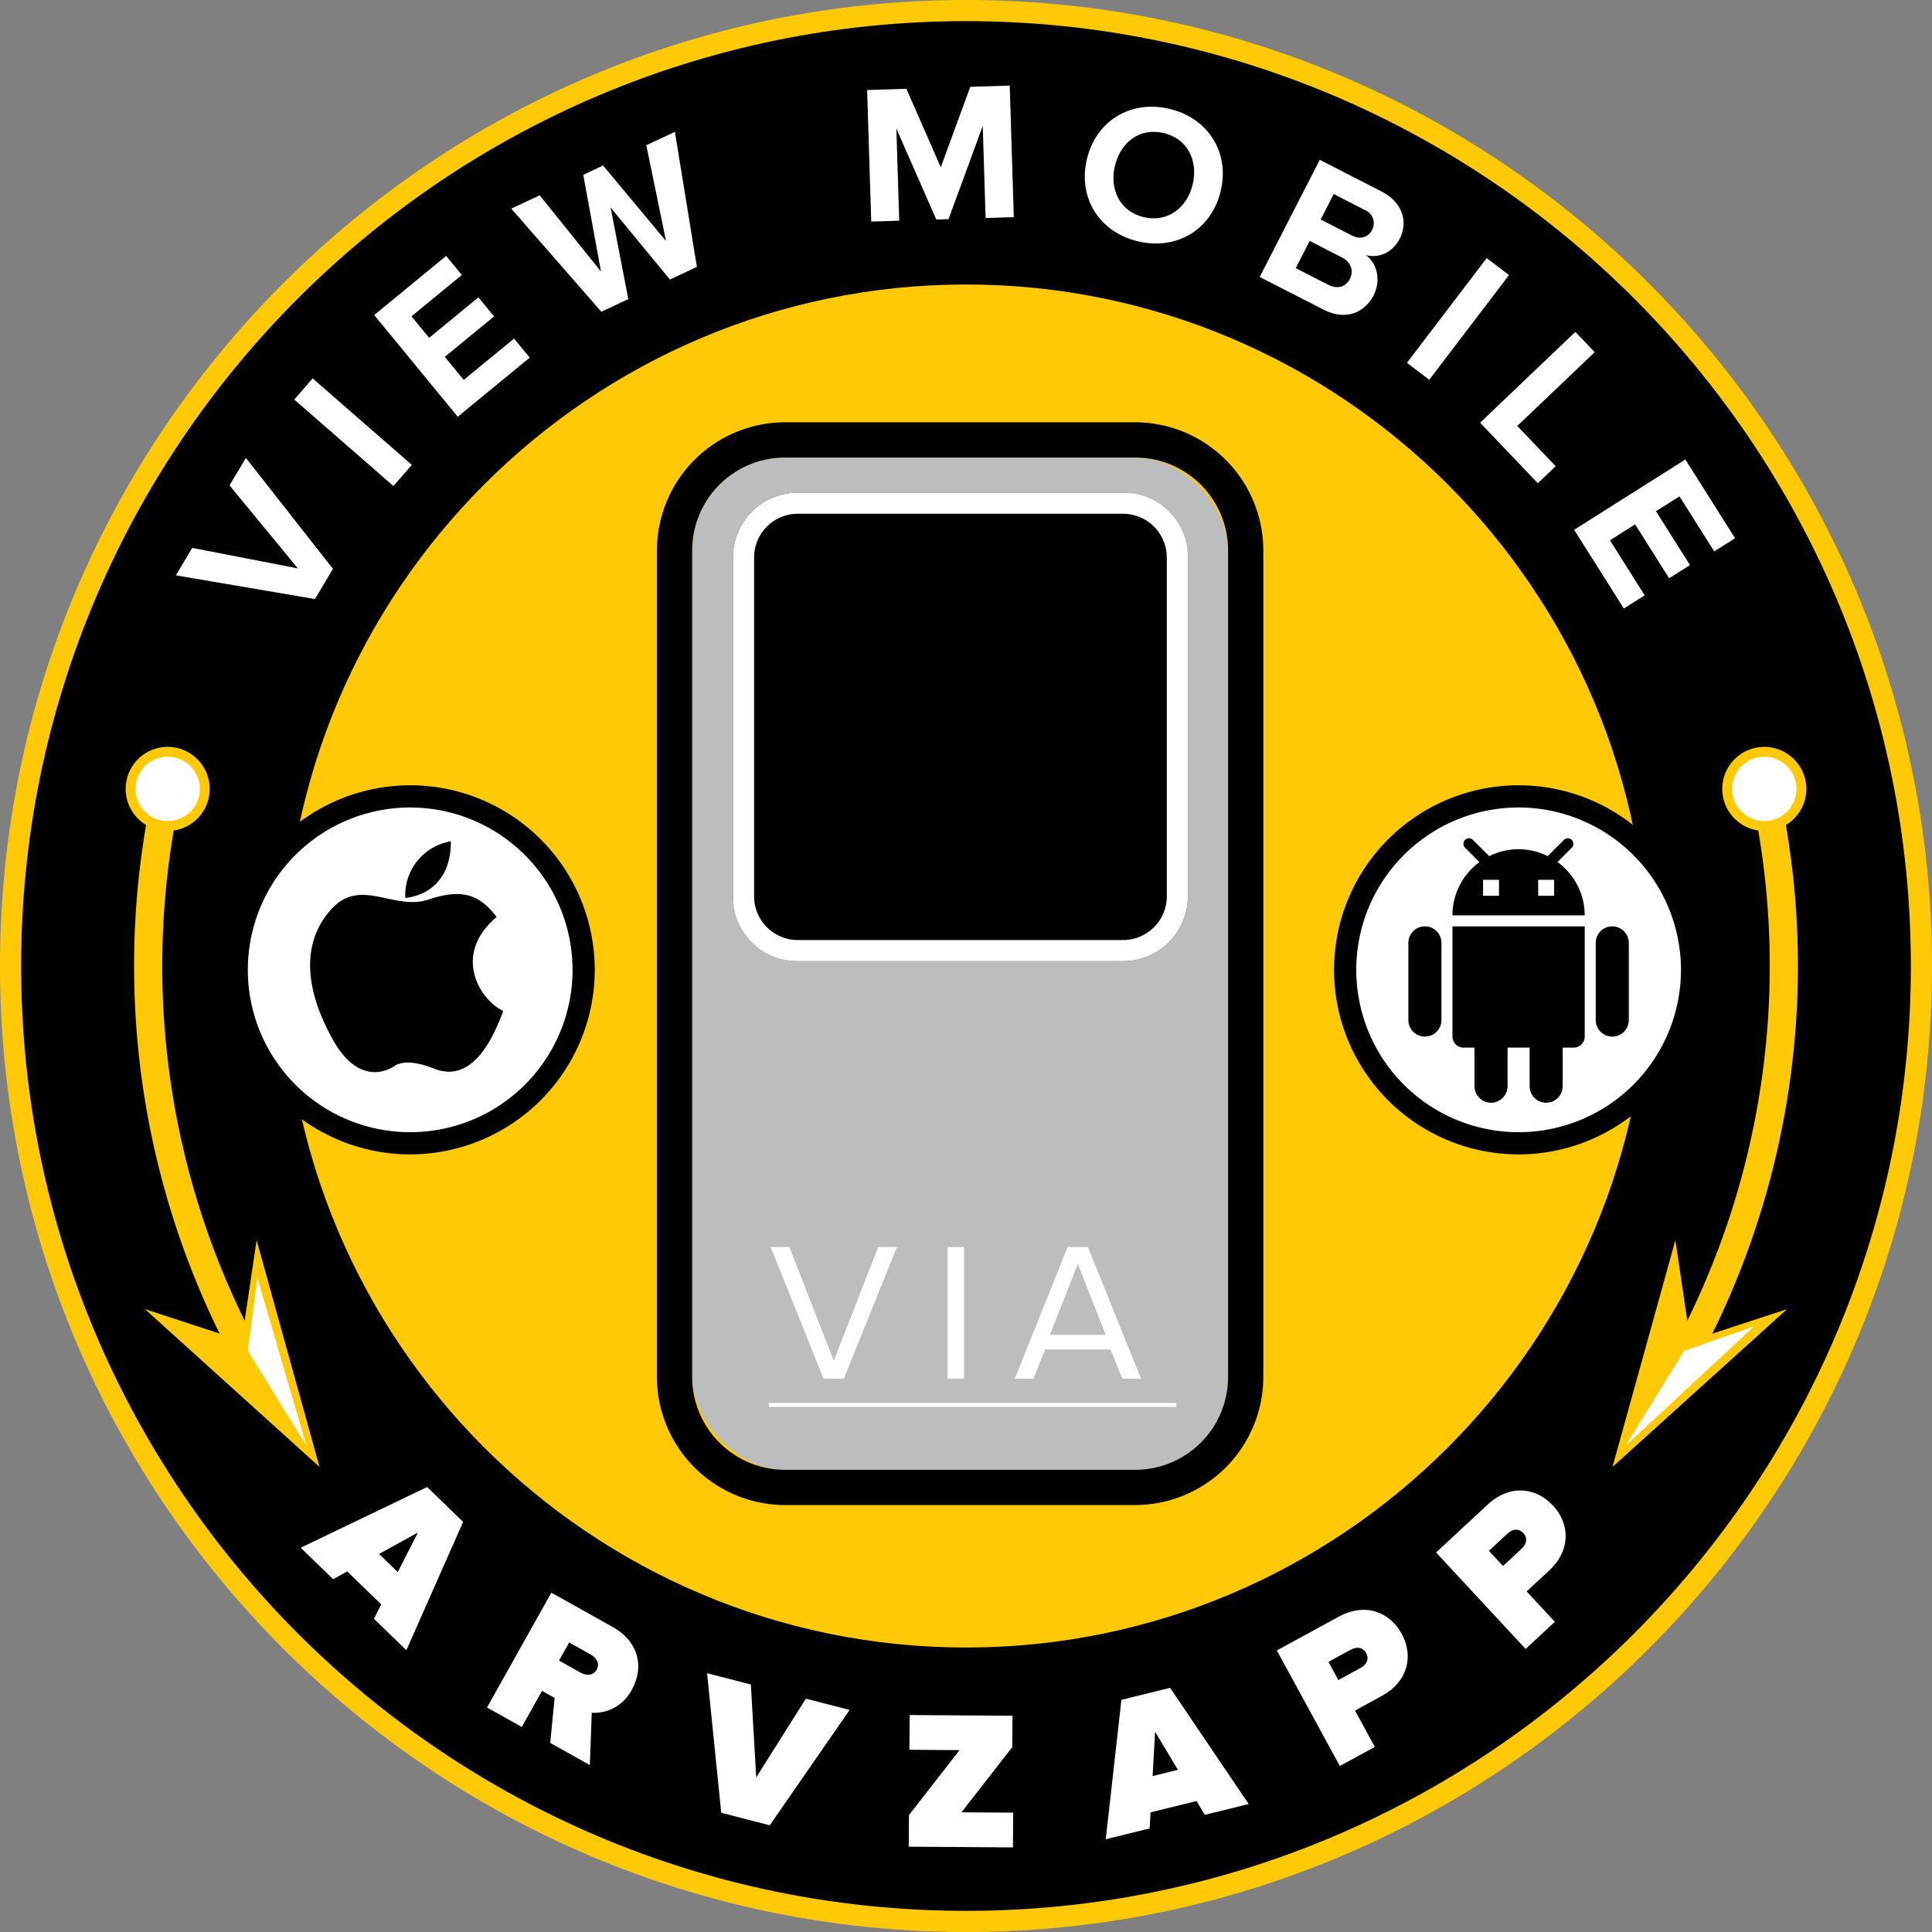<svg xmlns="http://www.w3.org/2000/svg" width="550.508" height="550.509" viewBox="0 0 550.508 550.509">
    <rect x="0" y="0" width="550.508" height="550.509" fill="#808080" stroke="none"/>
    <defs>
        <style>
            .cls-1{fill:#ffca05}.cls-2{fill:#fff}
        </style>
    </defs>
    <g id="Group_103" transform="translate(-685.613 -6263.993)">
        <g id="Group_86">
            <circle id="Ellipse_14" cx="272.242" cy="272.242" r="272.242" transform="translate(688.625 6267.005)"/>
            <path id="Path_140" d="M960.867 6814.5c-151.777 0-275.254-123.479-275.254-275.254s123.477-275.255 275.254-275.255 275.254 123.478 275.254 275.255S1112.644 6814.5 960.867 6814.5zm0-544.485c-148.455 0-269.23 120.776-269.23 269.231s120.775 269.23 269.23 269.23 269.23-120.776 269.23-269.23-120.775-269.229-269.23-269.229z" class="cls-1"/>
        </g>
        <g id="Group_87">
            <circle id="Ellipse_15" cx="191.179" cy="191.179" r="191.179" class="cls-1" transform="translate(769.688 6348.068)"/>
            <path id="Path_141" d="M960.867 6733.439c-107.078 0-194.191-87.114-194.191-194.191s87.113-194.192 194.191-194.192 194.193 87.114 194.193 194.192-87.115 194.191-194.193 194.191zm0-382.359c-103.756 0-188.167 84.412-188.167 188.168s84.411 188.167 188.167 188.167 188.169-84.411 188.169-188.167-84.413-188.168-188.169-188.168z" class="cls-1"/>
        </g>
        <g id="Group_90">
            <path id="Path_142" d="M753.175 6653.559a237.235 237.235 0 0 1-23.607-166.243l7.84 1.753a229.219 229.219 0 0 0 22.8 160.619z" class="cls-1"/>
            <g id="Group_88">
                <path id="Path_143" d="M758.733 6617.364l-4.263 28.691-27.561-9.039 49.752 44.975z" class="cls-1"/>
                <path id="Path_144" d="M758.916 6627.977l14.019 47.983-16.683-27.018z" class="cls-2"/>
            </g>
            <g id="Group_89">
                <path id="Path_145" d="M743.664 6491.3a10.569 10.569 0 1 0-12.778 7.756 10.572 10.572 0 0 0 12.778-7.756z" class="cls-2"/>
                <path id="Path_146" d="M745.029 6491.634a11.975 11.975 0 1 1-8.787-14.477 11.989 11.989 0 0 1 8.787 14.477c-1.568 6.414 1.571-6.414 0 0zm-20.534-5.022a9.164 9.164 0 1 0 11.079-6.724 9.173 9.173 0 0 0-11.079 6.724c-1.201 4.91 1.205-4.912 0 0z" class="cls-1"/>
            </g>
        </g>
        <g id="Group_93">
            <path id="Path_147" d="M1168.559 6653.559l-7.036-3.871a229.207 229.207 0 0 0 22.805-160.619l7.84-1.753a237.224 237.224 0 0 1-23.609 166.243z" class="cls-1"/>
            <g id="Group_91">
                <path id="Path_148" d="M1194.827 6637.016l-27.561 9.039-4.266-28.691-17.927 64.626z" class="cls-1"/>
                <path id="Path_149" d="M1185.421 6641.933l-36.621 34.027 16.683-27.018z" class="cls-2"/>
            </g>
            <g id="Group_92">
                <path id="Path_150" d="M1198.6 6486.279a10.569 10.569 0 1 0-7.756 12.777 10.571 10.571 0 0 0 7.756-12.777z" class="cls-2"/>
                <path id="Path_151" d="M1199.971 6485.945a11.976 11.976 0 1 1-14.478-8.788 11.991 11.991 0 0 1 14.478 8.788c1.568 6.413-1.571-6.414 0 0zm-20.535 5.021a9.164 9.164 0 1 0 6.725-11.078 9.172 9.172 0 0 0-6.725 11.078c1.201 4.91-1.2-4.909 0 0z" class="cls-1"/>
            </g>
        </g>
        <g id="Group_94">
            <path id="Path_152" d="M775.358 6434.686l-39.64-6.753 4.665-7.822 30.1 5.842-19.472-23.662 4.665-7.822 24.809 31.621z" class="cls-2"/>
            <path id="Path_153" d="M797.717 6402.479l-28.264-24.648 5.248-6.017 28.263 24.646z" class="cls-2"/>
            <path id="Path_154" d="M816.046 6382.743l-23.81-28.979 20.508-16.849 4.461 5.431-14.337 11.78 5.032 6.126 14.035-11.53 4.461 5.431-14.033 11.53 5.389 6.56 14.339-11.779 4.461 5.431z" class="cls-2"/>
            <path id="Path_155" d="M876.505 6343.646l-16.9-20.513 5.041 26.081-7.685 3.61-25.661-29.382 8.093-3.8 17.474 21.733-5.057-27.565 5.649-2.654 17.933 21.52-5.616-27.3 8.142-3.824 6.271 38.486z" class="cls-2"/>
            <path id="Path_156" d="M966.454 6326.111l-.816-26.243-9.748 26.571-3.485.109-11.379-25.914.816 26.243-7.98.247-1.165-37.482 11.182-.347 9.807 22.364 8.4-22.93 11.238-.349 1.165 37.482z" class="cls-2"/>
            <path id="Path_157" d="M995.308 6309.375c2.606-11 12.517-16.974 23.516-14.369 11.054 2.618 17.233 12.4 14.627 23.4s-12.515 16.976-23.569 14.357c-11.001-2.604-17.182-12.389-14.574-23.388zm30.154 7.141c1.62-6.84-1.539-13.021-8.271-14.615s-12.272 2.525-13.892 9.366c-1.608 6.786 1.484 13.009 8.214 14.6s12.341-2.567 13.949-9.351z" class="cls-2"/>
            <path id="Path_158" d="M1044.56 6342.907l17.106-33.374 17.562 9c6.354 3.257 7.531 8.977 5.248 13.431-2.155 4.2-6.193 5.671-9.679 4.705 3.27 2.372 4.353 7.286 2.2 11.489-2.565 5-7.97 7.288-14.325 4.031zm25.693.533c1.078-2.1.5-4.672-2.3-6.108l-9.156-4.693-3.975 7.756 9.156 4.692c2.7 1.386 5.045.755 6.275-1.647zm6.326-13.942a4.035 4.035 0 0 0-2.032-5.654l-8.9-4.565-3.72 7.256 8.906 4.565c2.399 1.23 4.667.5 5.746-1.6z" class="cls-2"/>
            <path id="Path_159" d="M1086.513 6367.373l22.726-29.838 6.352 4.837-22.726 29.839z" class="cls-2"/>
            <path id="Path_160" d="M1107.361 6384.436l27.14-25.874 5.508 5.778-22.055 21.025 10.94 11.475-5.086 4.848z" class="cls-2"/>
            <path id="Path_161" d="M1134.142 6414.954l31.7-20.029 14.172 22.431-5.939 3.753-9.909-15.682-6.7 4.234 9.7 15.349-5.942 3.754-9.7-15.35-7.175 4.534 9.909 15.683-5.94 3.753z" class="cls-2"/>
        </g>
        <g id="Group_95">
            <path id="Path_162" d="M792.161 6725.241l2.085-4.087-9.689-9.393-4.022 2.208-9.245-8.962 36.038-17.3 10.254 9.941-16.177 36.552zm12.543-24.569l-11.078 6.1 5.328 5.165z" class="cls-2"/>
            <path id="Path_163" d="M842.394 6760.623l1.257-12.833-3.581-2.008-5.771 10.3-9.911-5.553 18.331-32.725 17.467 9.785c7.654 4.287 8.917 11.7 5.481 17.831a12.089 12.089 0 0 1-11.439 6.613l-.549 14.9zm13.242-20.879c.991-1.769-.141-3.432-1.808-4.367l-6.035-3.377-2.885 5.152 6.034 3.381c1.669.929 3.679 1.027 4.694-.789z" class="cls-2"/>
            <path id="Path_164" d="M891.123 6780.529l-4.034-39.763 12.468 3.21 1.539 26.466 14.141-22.422 12.466 3.214-22.752 32.86z" class="cls-2"/>
            <path id="Path_165" d="M944.548 6790.193l.064-9 14.416-18.516-14.286-.1.07-9.9 29.3.206-.063 8.94-14.47 18.572 14.733.1-.069 9.9z" class="cls-2"/>
            <path id="Path_166" d="M1028.921 6781.123l-2.361-3.94-13.105 3.228-.263 4.583-12.505 3.077 4.465-39.73 13.872-3.416 22.4 33.117zm-14.172-23.677l-.712 12.629 7.209-1.777z" class="cls-2"/>
            <path id="Path_167" d="M1067.392 6767.2l-17.957-32.925 17.574-9.585c7.7-4.2 14.645-1.326 18.012 4.845 3.338 6.123 1.991 13.515-5.71 17.716l-7.6 4.145 5.652 10.368zm7.508-32.146c-.968-1.779-2.759-1.891-4.437-.975l-6.319 3.447 2.826 5.183 6.319-3.447c1.68-.918 2.555-2.483 1.611-4.21z" class="cls-2"/>
            <path id="Path_168" d="M1120.331 6733.848l-25.521-27.488 14.669-13.617c6.428-5.969 13.868-4.9 18.651.251 4.743 5.111 5.263 12.609-1.165 18.579l-6.346 5.89 8.034 8.656zm-.649-33.01c-1.377-1.484-3.138-1.151-4.54.149l-5.275 4.9 4.018 4.326 5.273-4.9c1.402-1.3 1.863-3.033.524-4.475z" class="cls-2"/>
        </g>
        <g id="Group_96">
            <rect id="Rectangle_35" width="152.705" height="288.443" fill="#bbbdbf" rx="26.478" transform="translate(882.84 6394.362)"/>
            <path id="Path_169" d="M1009.067 6394.362a26.478 26.478 0 0 1 26.478 26.478v235.487a26.479 26.479 0 0 1-26.478 26.478h-99.749a26.478 26.478 0 0 1-26.478-26.478V6420.84a26.478 26.478 0 0 1 26.478-26.478h99.749m0-10.041h-99.749a36.561 36.561 0 0 0-36.518 36.519v235.487a36.56 36.56 0 0 0 36.518 36.518h99.749a36.56 36.56 0 0 0 36.518-36.518V6420.84a36.56 36.56 0 0 0-36.518-36.519z"/>
        </g>
        <g id="Group_97">
            <rect id="Rectangle_36" width="129.642" height="133.515" rx="18.474" transform="translate(894.461 6404.364)"/>
            <path id="Path_170" d="M1005.629 6410.388a12.464 12.464 0 0 1 12.45 12.45v96.562a12.465 12.465 0 0 1-12.45 12.451h-92.693a12.465 12.465 0 0 1-12.45-12.451v-96.566a12.464 12.464 0 0 1 12.45-12.45h92.693m0-6.024h-92.693a18.475 18.475 0 0 0-18.475 18.474v96.566a18.476 18.476 0 0 0 18.475 18.475h92.693a18.475 18.475 0 0 0 18.471-18.475v-96.566a18.474 18.474 0 0 0-18.474-18.474z" class="cls-2"/>
        </g>
        <g id="Group_99">
            <g id="Group_98">
                <circle id="Ellipse_16" cx="49.425" cy="49.425" r="49.425" class="cls-2" transform="translate(753.07 6490.917)"/>
                <path id="Path_171" d="M802.494 6592.929a52.588 52.588 0 1 1 52.588-52.588 52.648 52.648 0 0 1-52.588 52.588zm0-98.85a46.262 46.262 0 1 0 46.261 46.262 46.315 46.315 0 0 0-46.261-46.262z"/>
            </g>
            <path id="Path_172" d="M814.064 6503.727c.11 9.447-4.942 15.158-12.961 16.147a15.548 15.548 0 0 1 12.961-16.147z"/>
            <path id="Path_173" d="M827.136 6525.256c-4.833-6.261-9.666-8.238-19.442-4.943s-19.246-6.392-27.571 2.637c-7.8 8.458-8.747 21.139.439 37.456 8.348 14.829 17.9 7.03 17.9 7.03 2.856-1.318 6.81-.549 10.655.989s12.631 3.734 19.881-16.367c-6.585-3.076-14.714-15.927-1.862-26.802z"/>
        </g>
        <g id="Group_101">
            <g id="Group_100">
                <circle id="Ellipse_17" cx="49.425" cy="49.425" r="49.425" class="cls-2" transform="translate(1068.907 6490.917)"/>
                <path id="Path_174" d="M1118.332 6592.929a52.588 52.588 0 1 1 52.588-52.588 52.647 52.647 0 0 1-52.588 52.588zm0-98.85a46.262 46.262 0 1 0 46.262 46.262 46.315 46.315 0 0 0-46.262-46.262z"/>
            </g>
            <path id="Path_175" fill-rule="evenodd" d="M1128.444 6519.235h-4.544v-4.545h4.545zm-15.7 0h-4.544v-4.545h4.545zm16.665-9.622l4.083-4.083a1.577 1.577 0 0 0-2.23-2.23l-4.648 4.649a18.326 18.326 0 0 0-8.291-1.979 18.589 18.589 0 0 0-8.354 1.979l-4.68-4.649a1.577 1.577 0 0 0-2.23 2.23l4.115 4.114a18.791 18.791 0 0 0-7.7 15.17h37.688a18.737 18.737 0 0 0-7.756-15.201zm15.609 18.341a4.706 4.706 0 0 0-4.711 4.711v21.985a4.711 4.711 0 0 0 9.422 0v-21.985a4.7 4.7 0 0 0-4.714-4.711zm-53.391 0a4.706 4.706 0 0 0-4.711 4.711v21.985a4.711 4.711 0 0 0 9.422 0v-21.985a4.7 4.7 0 0 0-4.714-4.711zm7.852 31.407a3.15 3.15 0 0 0 3.141 3.141h3.14v10.992a4.711 4.711 0 0 0 9.422 0V6562.5h6.281v10.992a4.711 4.711 0 0 0 9.422 0V6562.5h3.141a3.151 3.151 0 0 0 3.141-3.141v-31.407h-37.688z"/>
        </g>
        <g id="Group_102">
            <path id="Path_176" d="M920.269 6656.83l-15.069-37.5h5.342l12.651 32.385 12.65-32.385h5.342l-15.126 37.5z" class="cls-2"/>
            <path id="Path_177" d="M955.633 6656.83v-37.5h4.667v37.5z" class="cls-2"/>
            <path id="Path_178" d="M1005.393 6656.83l-3.316-8.321h-18.666l-3.318 8.321h-5.342l15.068-37.5h5.791l15.125 37.5zm-12.65-32.666l-7.983 20.184h15.911z" class="cls-2"/>
            <path id="Path_179" d="M904.7 6664.87v-1.124h116.1v1.124z" class="cls-2"/>
        </g>
    </g>
</svg>
